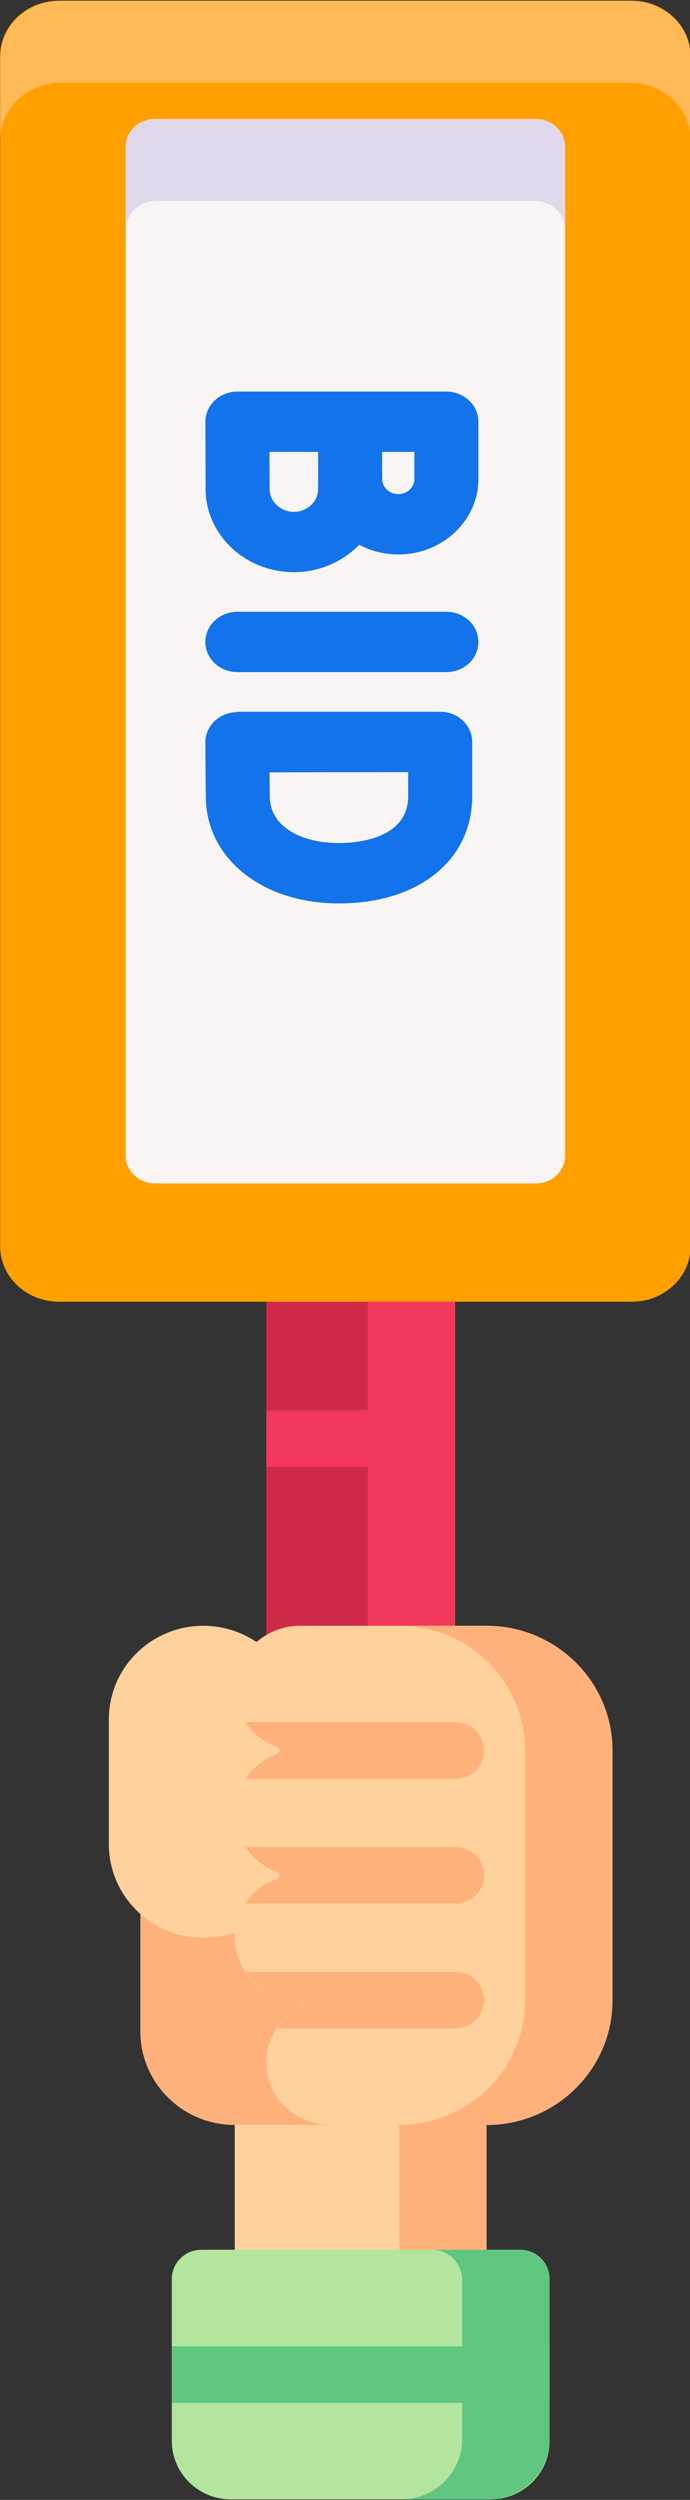 <?xml version="1.0" encoding="utf-8"?>
<svg viewBox="194.292 23.881 132.363 479.402" xmlns="http://www.w3.org/2000/svg">
  <rect x="194.292" y="23.881" width="132.363" height="479.402" fill="#333333" stroke="none"/>
  <g transform="matrix(0.586, 0, 0, 0.621, 106.038, 96.983)">
    <g>
      <path d="M 227.46 530.614 L 309.896 530.614 L 309.896 584.893 L 227.46 584.893 Z" fill="#ffd19c"/>
      <path d="M 281.283 530.614 L 309.895 530.614 L 309.895 584.893 L 281.283 584.893 Z" fill="#ffb17b"/>
      <path d="M 258.954 538.485 L 227.459 538.485 C 210.385 538.485 196.545 525.545 196.545 509.581 L 196.545 458.112 L 273.829 458.112 Z" fill="#ffb17b"/>
      <path d="M 227.536 479.008 C 224.291 480.088 220.796 480.678 217.156 480.678 C 200.082 480.678 186.242 467.738 186.242 451.774 L 186.242 413.239 C 186.242 397.275 200.082 384.335 217.156 384.335 C 223.525 384.335 229.444 386.136 234.363 389.223 L 242.71 389.223 L 242.71 478.031 Z" fill="#ffd19c"/>
      <path d="M 299.591 398.867 L 299.591 272.596 L 237.764 272.596 L 237.764 402.484 Z" fill="#cf2948"/>
      <path d="M 299.591 317.801 L 237.764 317.801 L 237.764 335.249 L 299.591 335.249 Z" fill="#f1385a"/>
      <path d="M 270.979 272.596 L 270.979 400.541 L 299.591 398.867 L 299.591 272.596 Z" fill="#f1385a"/>
      <path d="M 309.895 384.333 L 248.66 384.333 C 237.52 384.333 227.661 392.836 227.462 403.249 C 227.299 411.799 233.092 419.105 241.22 421.782 C 242.336 422.149 242.299 423.602 241.184 423.971 C 233.186 426.62 227.457 433.754 227.457 442.14 C 227.457 450.525 233.186 457.66 241.184 460.308 C 242.298 460.678 242.334 462.131 241.22 462.498 C 233.092 465.174 227.298 472.481 227.461 481.031 C 227.664 491.627 237.323 499.947 248.658 499.947 L 248.709 499.947 C 249.344 499.947 249.86 500.429 249.86 501.023 C 249.86 501.433 249.605 501.798 249.213 501.98 C 242.111 505.281 237.328 512.278 237.793 520.291 C 238.392 530.589 247.88 538.485 258.911 538.485 L 285.476 538.485 L 303.511 536.776 L 309.893 538.485 C 332.657 538.485 351.111 521.231 351.111 499.947 L 351.111 422.87 C 351.114 401.587 332.66 384.333 309.895 384.333 Z" fill="#ffd19c"/>
      <path d="M 309.895 384.333 L 281.283 384.333 C 304.047 384.333 322.501 401.587 322.501 422.87 L 322.501 499.947 C 322.501 521.231 304.047 538.485 281.283 538.485 L 309.895 538.485 C 332.659 538.485 351.113 521.231 351.113 499.947 L 351.113 422.87 C 351.114 401.587 332.66 384.333 309.895 384.333 Z" fill="#ffb17b"/>
      <path d="M 311.184 654.099 L 226.171 654.099 C 215.5 654.099 206.85 646.012 206.85 636.034 L 206.85 586.055 C 206.85 581.067 211.176 577.022 216.511 577.022 L 320.844 577.022 C 326.179 577.022 330.505 581.067 330.505 586.055 L 330.505 636.034 C 330.505 646.012 321.855 654.099 311.184 654.099 Z" fill="#b3e59f"/>
      <g transform="matrix(0, -1.07, 1.204, 0, 150.658, 357.304)">
        <path d="m427.733 187.733h-343.466c-8.837 0-16-7.163-16-16v-155.733c0-8.837 7.163-16 16-16h343.467c8.837 0 16 7.163 16 16v155.733c-.001 8.837-7.164 16-16.001 16z" fill="#ffa000"/>
        <path d="m427.25 0h-23.694c9.103 0 16.483 7.38 16.483 16.483v154.768c0 9.103-7.38 16.483-16.483 16.483h23.694c9.103 0 16.483-7.38 16.483-16.483v-154.768c0-9.103-7.379-16.483-16.483-16.483z" fill="#ffb957"/>
        <path d="m401.6 153.6h-291.2c-4.418 0-8-3.582-8-8v-103.467c0-4.418 3.582-8 8-8h291.2c4.418 0 8 3.582 8 8v103.467c0 4.418-3.582 8-8 8z" fill="#f9f5f5"/>
        <path d="m401.358 34.133h-23.694c4.552 0 8.241 3.69 8.241 8.241v102.984c0 4.552-3.69 8.241-8.241 8.241h23.694c4.552 0 8.241-3.69 8.241-8.241v-102.983c.001-4.552-3.689-8.242-8.241-8.242z" fill="#e2d8ec"/>
      </g>
      <g fill="#ffb17b" transform="matrix(1.208, 0, 0, 1.129, -40.458, 76.028)">
        <path d="m281.6 299.474h-56.937c2.035 3.102 5.042 5.509 8.601 6.762.924.325.894 1.612-.03 1.939-3.546 1.256-6.543 3.658-8.572 6.752h56.938c4.268 0 7.726-3.459 7.726-7.726s-3.459-7.727-7.726-7.727z"/>
        <path d="m281.6 333.607h-56.938c2.029 3.094 5.026 5.495 8.572 6.751.923.327.953 1.614.03 1.939-3.559 1.253-6.567 3.66-8.601 6.762h56.937c4.268 0 7.726-3.459 7.726-7.726s-3.459-7.726-7.726-7.726z"/>
        <path d="m281.6 367.743h-56.834c3.176 4.669 8.623 7.724 14.658 7.724h.042c.526 0 .953.427.953.953 0 .363-.211.686-.536.848-2.72 1.352-5.021 3.41-6.679 5.928h48.396c4.268 0 7.726-3.459 7.726-7.726s-3.459-7.727-7.726-7.727z"/>
      </g>
      <path d="M 320.552 577.022 L 291.94 577.022 C 297.437 577.022 301.891 581.189 301.891 586.328 L 301.891 635.489 C 301.891 645.767 292.98 654.099 281.987 654.099 L 310.599 654.099 C 321.592 654.099 330.503 645.767 330.503 635.489 L 330.503 586.328 C 330.505 581.189 326.049 577.022 320.552 577.022 Z" fill="#5fc67f"/>
      <path d="M 206.85 606.837 L 330.505 606.837 L 330.505 624.284 L 206.85 624.284 Z" fill="#5fc67f"/>
    </g>
  </g>
  <g fill="#1273eb" transform="matrix(0, 0.832, -0.883, 0, 334.47, -43.642) scale(0.9)">
    <path d="m254.578 60.914c-4.268 0-7.726 3.459-7.726 7.726v50.454c0 4.268 3.459 7.726 7.726 7.726 4.268 0 7.726-3.459 7.726-7.726v-50.454c.001-4.268-3.458-7.726-7.726-7.726z"/>
    <path d="m294.045 62.405h-13.867c-2.051 0-4.019.816-5.469 2.269-1.449 1.452-2.261 3.421-2.257 5.473v.035.001 48.115c0 .469.048.926.129 1.372.138 1.848.931 3.592 2.254 4.906 1.448 1.438 3.404 2.243 5.444 2.243h.029c.42-.002 10.318-.039 14.279-.109 15.621-.272 26.958-13.771 26.958-32.098-.002-19.264-11.052-32.207-27.5-32.207zm.27 48.856c-1.49.026-3.915.048-6.337.065-.017-5.641-.037-12.939-.037-16.767 0-3.215-.012-10.821-.022-16.701h6.127c11.177 0 12.045 12.824 12.045 16.755-.001 8.184-3.641 16.506-11.776 16.648z"/>
    <path d="m229.691 89.698c1.575-2.797 2.483-6.017 2.483-9.449 0-10.662-8.674-19.336-19.336-19.336h-14.655c-4.268 0-7.726 3.459-7.726 7.726v23.232.038 27.183c0 2.055.819 4.025 2.276 5.476 1.448 1.442 3.408 2.251 5.451 2.251h.034c.002 0 13.469-.06 17.18-.06 11.748 0 21.307-9.558 21.307-21.307-.001-6.245-2.718-11.853-7.014-15.754zm-16.853-13.332c2.141 0 3.883 1.742 3.883 3.883s-1.742 3.883-3.883 3.883c-1.058 0-3.036.006-5.202.013h-1.726v-7.78h6.928zm2.559 34.941c-1.778 0-5.784.014-9.488.028v-11.73c.603-.002 1.204-.005 1.792-.007h7.696c3.228 0 5.854 2.626 5.854 5.854 0 3.229-2.625 5.855-5.854 5.855z"/>
  </g>
</svg>